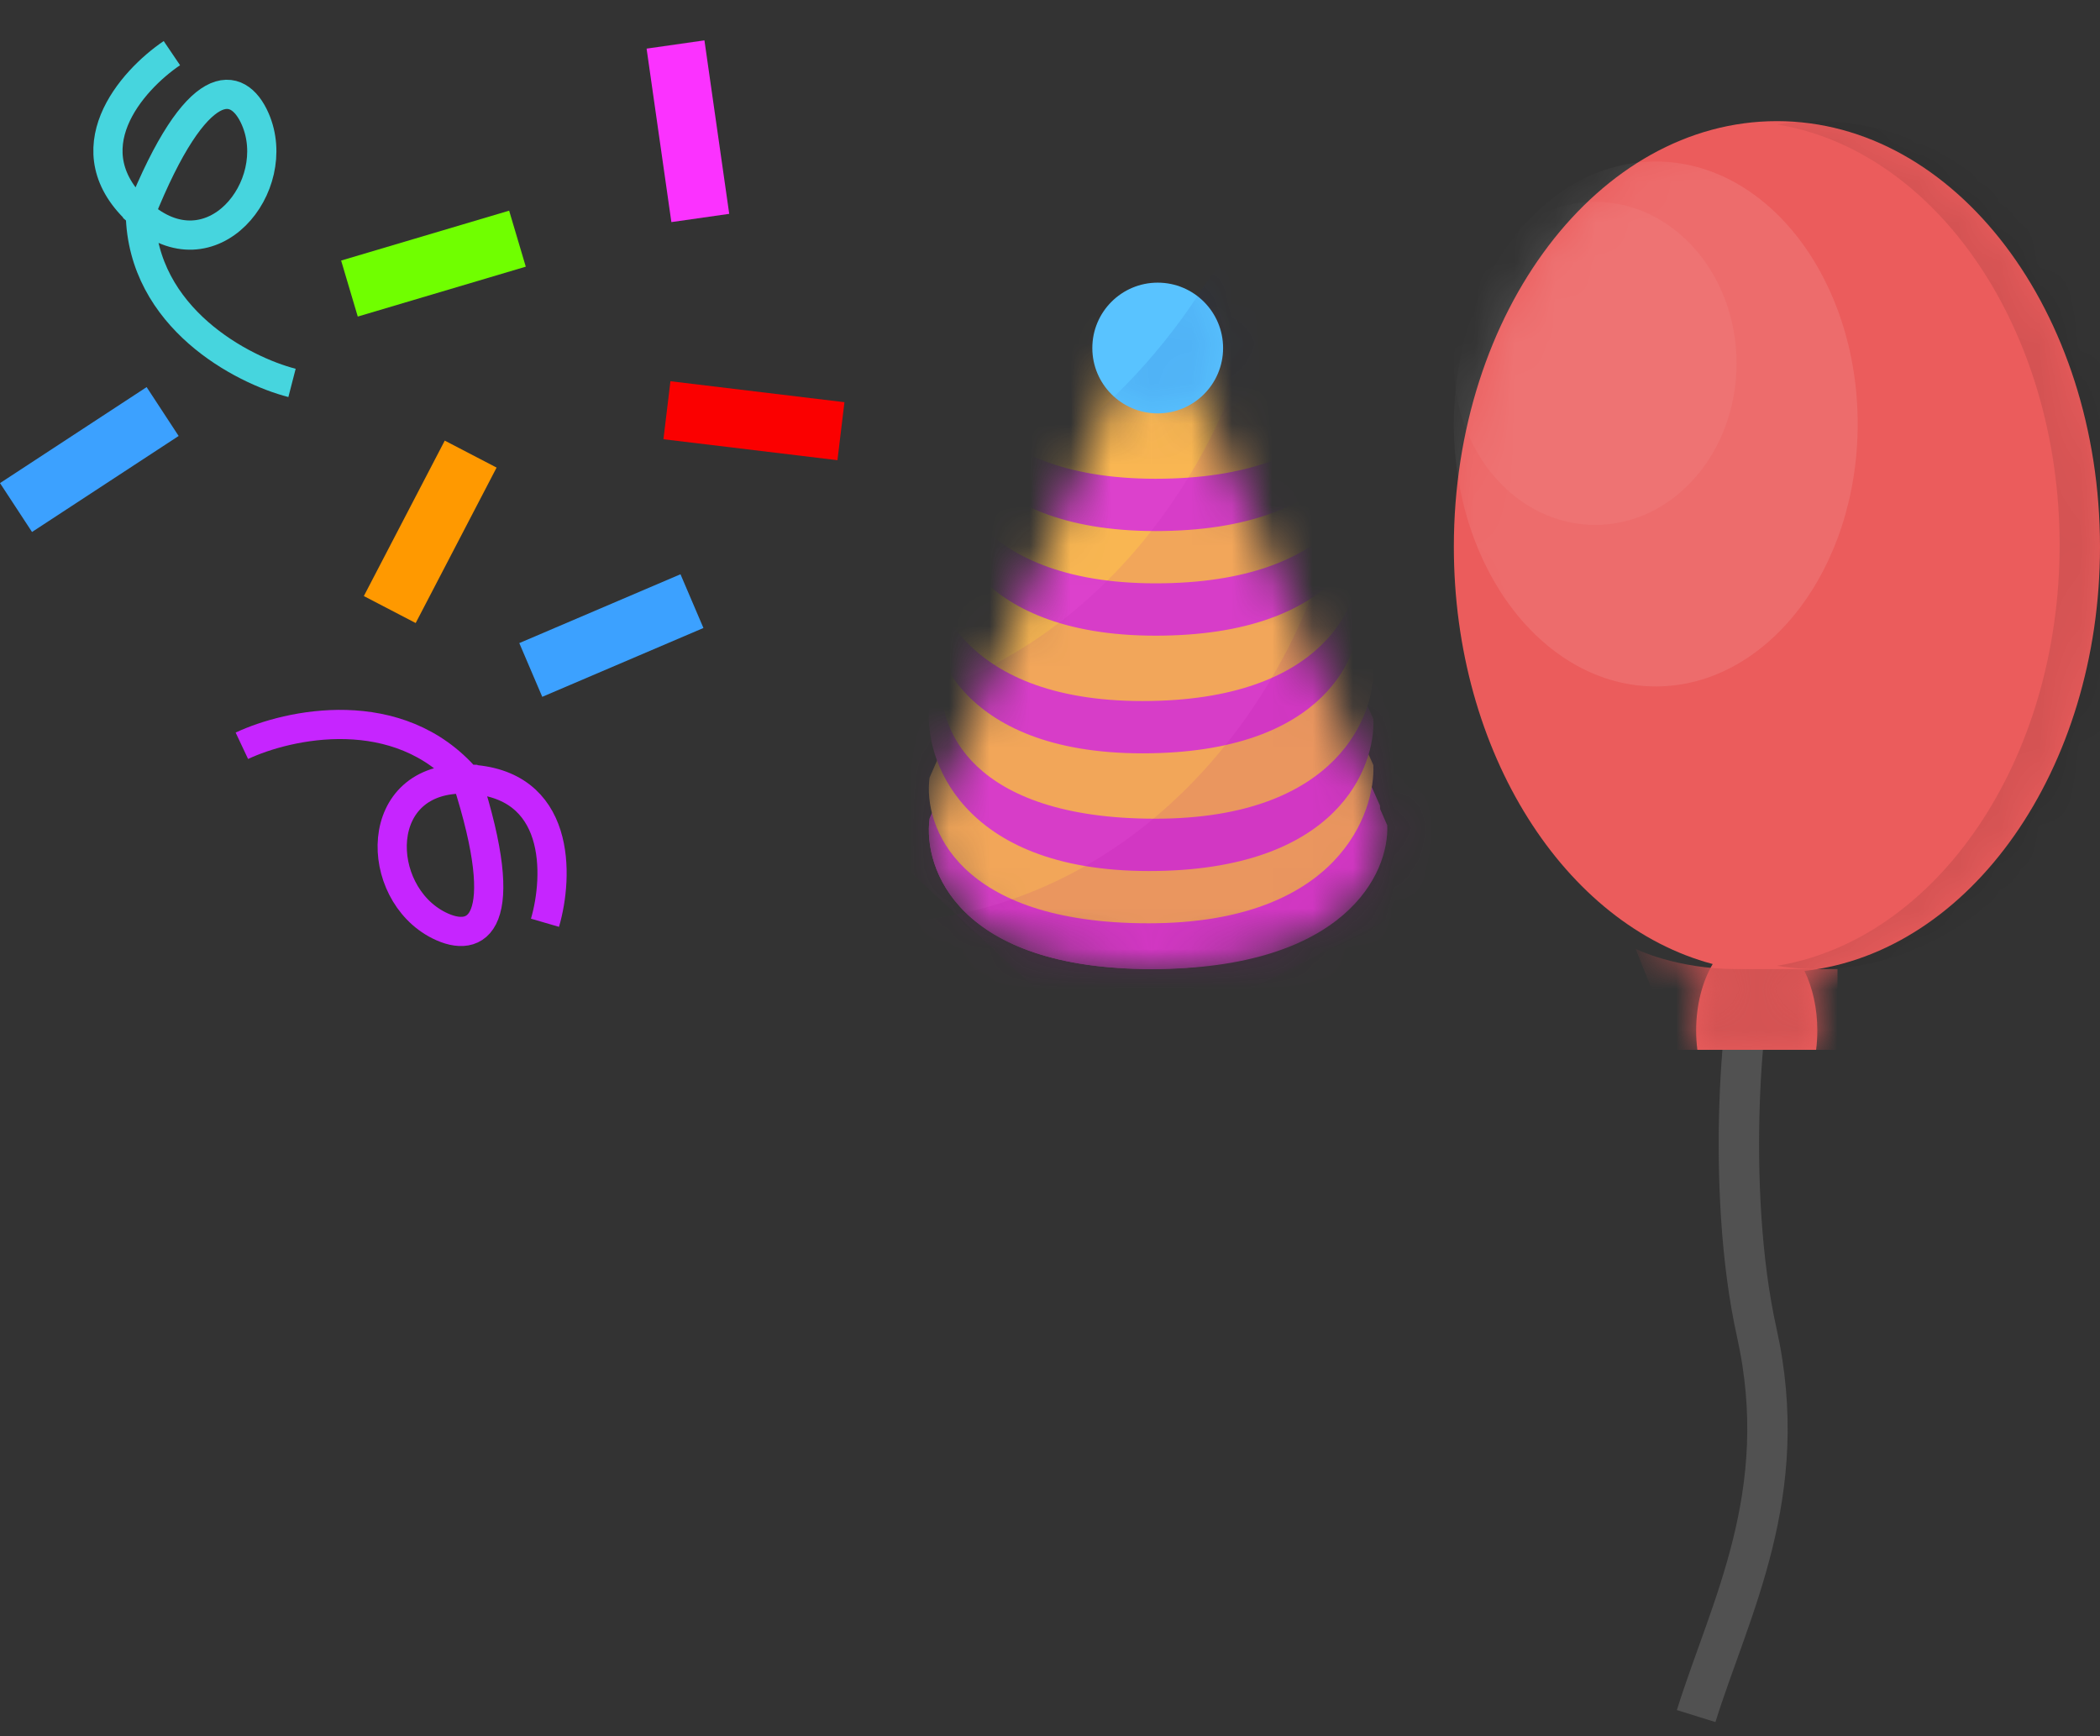 <svg width="52" height="43" viewBox="0 0 52 43" fill="none" xmlns="http://www.w3.org/2000/svg">
<rect x="0" y="0" width="52" height="43" fill="#333333" stroke="none"/>
<mask id="mask0" mask-type="alpha" maskUnits="userSpaceOnUse" x="23" y="8" width="12" height="16">
<path d="M23.018 20.276L28.037 8.619H29.17L34.351 20.438C34.405 21.625 33.315 24 28.523 24C23.73 24 22.856 21.518 23.018 20.276Z" fill="#FEF768"/>
</mask>
<g mask="url(#mask0)">
<path d="M23.018 20.276L28.037 8.619H29.17L34.351 20.438C34.405 21.625 33.315 24 28.523 24C23.73 24 22.856 21.518 23.018 20.276Z" fill="#DC41CC"/>
<path d="M23.018 20.276L28.037 8.619H29.17L34.171 19.953C34.225 21.14 33.315 24 28.523 24C23.73 24 22.856 21.518 23.018 20.276Z" fill="#DC41CC"/>
<path d="M23.017 19.26L27.963 7.971H29.079L34.007 18.947C34.06 20.096 33.163 22.866 28.441 22.866C23.719 22.866 22.858 20.462 23.017 19.26Z" fill="#F9B651"/>
<path d="M23.017 17.495L27.972 6.676H29.087L34.007 17.808C34.06 18.958 33.165 21.572 28.45 21.572C23.736 21.572 22.858 18.697 23.017 17.495Z" fill="#DC41CC"/>
<path d="M23.341 16.826L28.141 6.028H29.225L34.008 16.527C34.059 17.626 33.189 20.276 28.606 20.276C24.023 20.276 23.186 17.976 23.341 16.826Z" fill="#F9B651"/>
<path d="M23.017 14.758L27.826 4.409H28.908L33.684 15.057C33.735 16.157 32.866 18.657 28.29 18.657C23.714 18.657 22.862 15.907 23.017 14.758Z" fill="#DC41CC"/>
<path d="M23.017 13.463L27.826 3.114H28.908L33.684 13.762C33.735 14.862 32.866 17.362 28.29 17.362C23.714 17.362 22.862 14.612 23.017 13.463Z" fill="#F9B652"/>
<path d="M23.341 11.843L28.15 1.495H29.233L34.008 12.143C34.059 13.243 33.19 15.743 28.614 15.743C24.038 15.743 23.186 12.993 23.341 11.843Z" fill="#DC41CC"/>
<path d="M23.341 10.548L28.15 0.2H29.233L34.008 10.848C34.059 11.948 33.19 14.447 28.614 14.447C24.038 14.447 23.186 11.698 23.341 10.548Z" fill="#F9B652"/>
<path d="M23.341 9.253L28.15 -1.095H29.233L34.008 9.553C34.059 10.653 33.19 13.152 28.614 13.152C24.038 13.152 23.186 10.403 23.341 9.253Z" fill="#DC41CC"/>
<path d="M23.341 7.958L28.15 -2.391H29.233L34.008 8.258C34.059 9.357 33.19 11.857 28.614 11.857C24.038 11.857 23.186 9.107 23.341 7.958Z" fill="#F9B652"/>
<path opacity="0.1" d="M33.2 12.343C32.155 17.451 28.181 22.381 22.352 22.835V24.778L29.476 29.797L36.6 20.406C36.492 16.467 34.657 5.219 33.2 12.343Z" fill="#A9009B"/>
<path opacity="0.1" d="M31.257 7.178C30.212 12.285 26.238 17.216 20.409 17.67V19.613L27.533 26.237L39.676 20.084C39.568 16.145 32.714 0.054 31.257 7.178Z" fill="#AD15A0"/>
</g>
<circle cx="28.667" cy="8.619" r="1.619" fill="#59C3FF"/>
<mask id="mask1" mask-type="alpha" maskUnits="userSpaceOnUse" x="27" y="7" width="4" height="4">
<circle cx="28.667" cy="8.619" r="1.619" fill="#59C3FF"/>
</mask>
<g mask="url(#mask1)">
<path opacity="0.1" d="M29.773 7.144C28.547 9.077 27.042 10.382 26.442 10.793L27.28 12.679L31.182 9.732C31.224 8.063 30.999 5.21 29.773 7.144Z" fill="#0025A7"/>
</g>
<path d="M4.256 1.316C3.261 1.989 1.712 3.728 3.475 5.294M3.475 5.294C5.239 6.86 7.041 4.606 6.32 2.949C5.895 1.974 4.885 1.783 3.475 5.294ZM3.475 5.294C3.525 7.881 6 9.165 7.231 9.483" stroke="#46D5DE" stroke-width="0.723"/>
<path d="M13.495 22.853C13.831 21.7 13.913 19.372 11.555 19.294M11.555 19.294C9.198 19.216 9.251 22.101 10.865 22.915C11.814 23.394 12.714 22.896 11.555 19.294ZM11.555 19.294C9.865 17.335 7.14 17.928 5.989 18.47" stroke="#C625FF" stroke-width="0.723"/>
<rect x="8.859" y="7.84" width="1.447" height="4.34" transform="rotate(-106.542 8.859 7.84)" fill="#70FF00"/>
<rect x="16.428" y="10.878" width="1.447" height="4.34" transform="rotate(-83.129 16.428 10.878)" fill="#FB0000"/>
<rect x="18.057" y="5.296" width="1.447" height="4.34" transform="rotate(171.871 18.057 5.296)" fill="#FB32FF"/>
<rect x="16.85" y="14.222" width="1.447" height="4.34" transform="rotate(66.871 16.85 14.222)" fill="#3CA1FF"/>
<rect x="0.793" y="13.175" width="1.447" height="4.34" transform="rotate(-123.222 0.793 13.175)" fill="#3CA1FF"/>
<rect x="10.293" y="15.43" width="1.447" height="4.34" transform="rotate(-152.506 10.293 15.43)" fill="#FF9900"/>
<path d="M43.5 24C43.167 24.5 42.7 29.4 43.5 33C44.389 37 42.833 39.833 42 42.5" stroke="#515151"/>
<path fill-rule="evenodd" clip-rule="evenodd" d="M42.41 23.875C38.753 22.903 36 18.646 36 13.542C36 7.72 39.582 3 44 3C48.418 3 52 7.72 52 13.542C52 19.061 48.781 23.59 44.682 24.046C44.881 24.452 45 24.964 45 25.521C45 25.685 44.99 25.845 44.97 26L42.03 26C42.01 25.845 42 25.685 42 25.521C42 24.884 42.156 24.304 42.41 23.875Z" fill="#EB5C5C"/>
<mask id="mask2" mask-type="alpha" maskUnits="userSpaceOnUse" x="36" y="3" width="16" height="23">
<mask id="path-28-inside-1" mask-type="luminance" fill="white">
<path fill-rule="evenodd" clip-rule="evenodd" d="M42.41 23.875C38.753 22.903 36 18.646 36 13.542C36 7.72 39.582 3 44 3C48.418 3 52 7.72 52 13.542C52 19.061 48.781 23.59 44.682 24.046C44.881 24.452 45 24.964 45 25.521C45 25.685 44.99 25.845 44.97 26L42.03 26C42.01 25.845 42 25.685 42 25.521C42 24.884 42.156 24.304 42.41 23.875Z"/>
</mask>
<path fill-rule="evenodd" clip-rule="evenodd" d="M42.41 23.875C38.753 22.903 36 18.646 36 13.542C36 7.72 39.582 3 44 3C48.418 3 52 7.72 52 13.542C52 19.061 48.781 23.59 44.682 24.046C44.881 24.452 45 24.964 45 25.521C45 25.685 44.99 25.845 44.97 26L42.03 26C42.01 25.845 42 25.685 42 25.521C42 24.884 42.156 24.304 42.41 23.875Z" fill="#EB5C5C"/>
<path d="M42.41 23.875L43.27 24.384L43.943 23.248L42.667 22.909L42.41 23.875ZM44.682 24.046L44.571 23.052L43.158 23.209L43.784 24.485L44.682 24.046ZM44.97 26L44.97 27L45.851 27L45.962 26.126L44.97 26ZM42.03 26L41.038 26.126L41.149 27L42.03 27L42.03 26ZM42.667 22.909C39.593 22.092 37 18.362 37 13.542L35 13.542C35 18.931 37.914 23.715 42.153 24.842L42.667 22.909ZM37 13.542C37 10.829 37.836 8.411 39.14 6.692C40.443 4.974 42.171 4 44 4L44 2C41.411 2 39.138 3.385 37.547 5.483C35.955 7.58 35 10.432 35 13.542L37 13.542ZM44 4C45.829 4 47.557 4.974 48.86 6.692C50.164 8.411 51 10.829 51 13.542L53 13.542C53 10.432 52.045 7.58 50.453 5.483C48.862 3.385 46.589 2 44 2L44 4ZM51 13.542C51 18.777 47.968 22.674 44.571 23.052L44.792 25.039C49.594 24.505 53 19.345 53 13.542L51 13.542ZM46 25.521C46 24.828 45.853 24.163 45.58 23.606L43.784 24.485C43.909 24.741 44 25.101 44 25.521L46 25.521ZM45.962 26.126C45.987 25.929 46 25.727 46 25.521L44 25.521C44 25.643 43.992 25.761 43.978 25.874L45.962 26.126ZM42.03 27L44.97 27L44.97 25L42.03 25L42.03 27ZM41 25.521C41 25.727 41.013 25.929 41.038 26.126L43.022 25.874C43.008 25.761 43 25.643 43 25.521L41 25.521ZM41.549 23.366C41.191 23.97 41 24.73 41 25.521L43 25.521C43 25.037 43.12 24.639 43.27 24.384L41.549 23.366Z" fill="#CB3E3E" mask="url(#path-28-inside-1)"/>
</mask>
<g mask="url(#mask2)">
<ellipse opacity="0.1" cx="41" cy="10.5" rx="5" ry="6.5" fill="white"/>
<ellipse opacity="0.05" cx="39.5" cy="9" rx="3.5" ry="4" fill="white"/>
<path opacity="0.1" fill-rule="evenodd" clip-rule="evenodd" d="M44 23.919C47.946 23.273 51 18.855 51 13.5C51 8.146 47.946 3.727 44 3.081C44.328 3.028 44.661 3 45 3C49.418 3 53 7.701 53 13.5C53 19.299 49.418 24 45 24C44.661 24 44.328 23.972 44 23.919Z" fill="black"/>
<path d="M40.5 23.5C40.5 23.5 41.5 24 43 24C44.5 24 45.5 24 45.5 24V26H41.5L40.5 23.5Z" fill="#D45353"/>
</g>
</svg>
